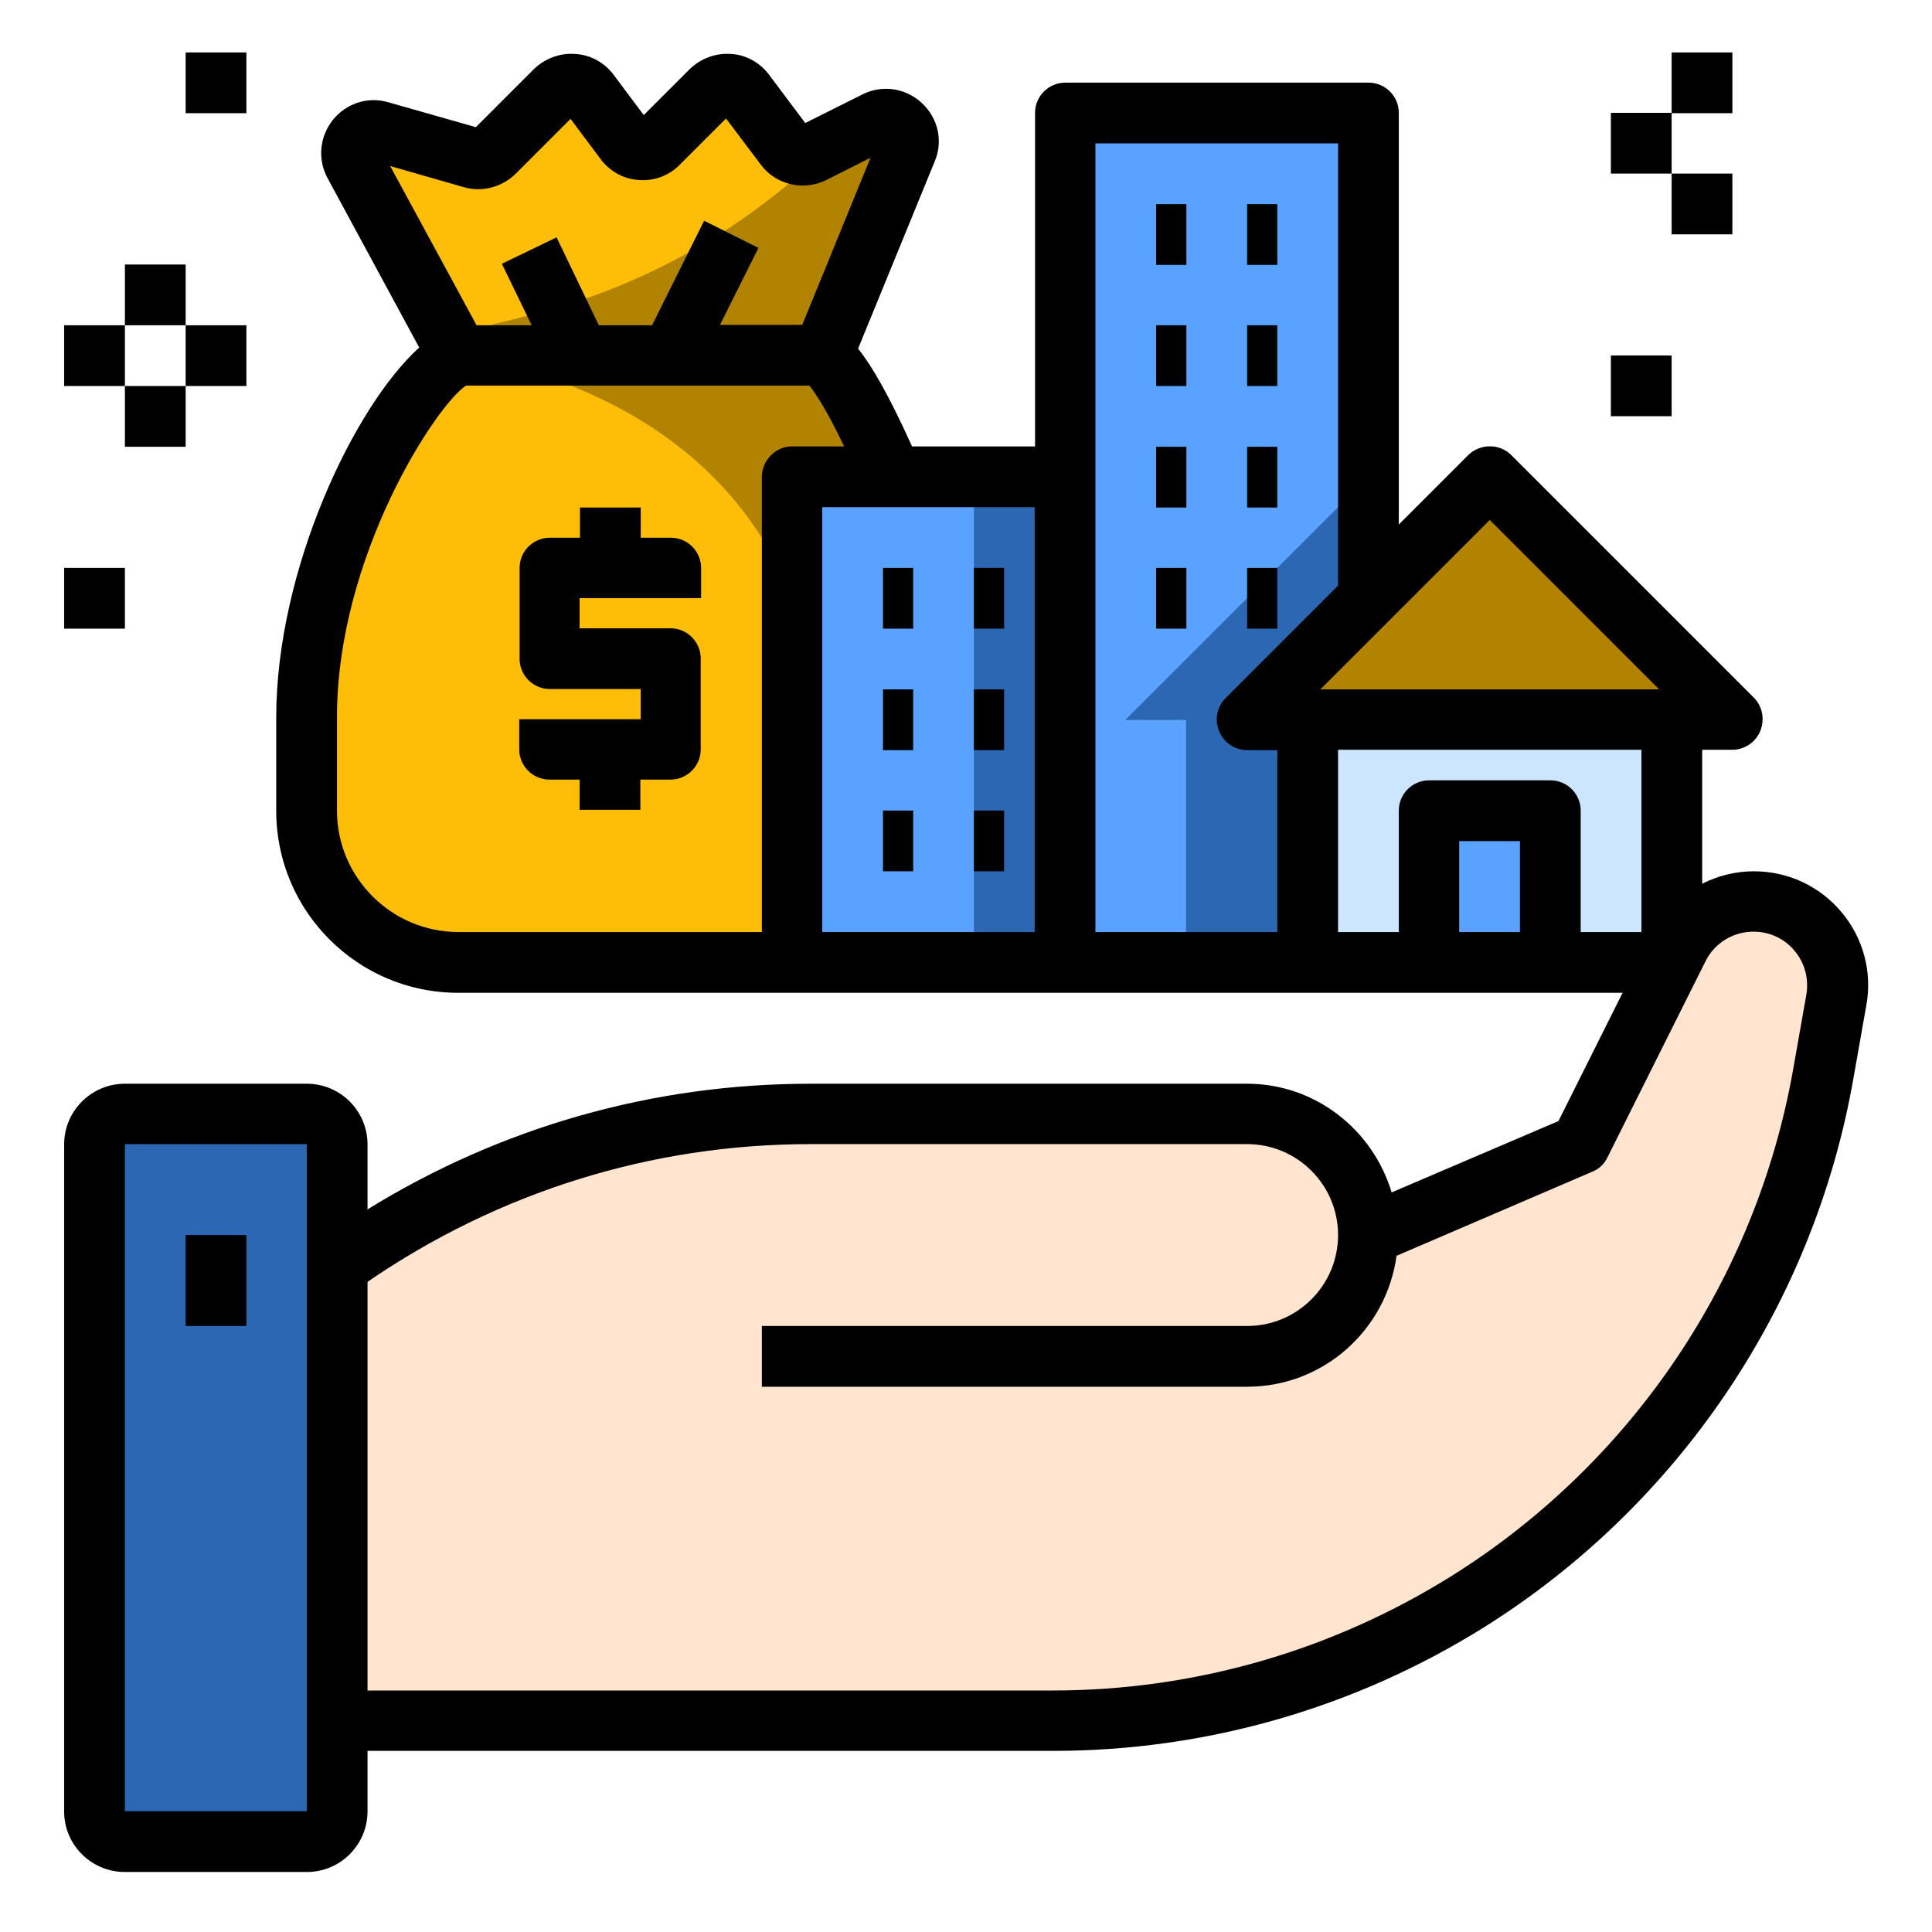 <?xml version="1.0" encoding="utf-8"?>
<!-- Generator: Adobe Illustrator 21.1.0, SVG Export Plug-In . SVG Version: 6.00 Build 0)  -->
<svg version="1.1" xmlns="http://www.w3.org/2000/svg" xmlns:xlink="http://www.w3.org/1999/xlink" x="0px" y="0px"
	 viewBox="0 0 512 512" style="enable-background:new 0 0 512 512;" xml:space="preserve">
<style type="text/css">
	.st0{fill:#FEBE07;}
	.st1{fill:#B18300;}
	.st2{fill:#5AA2FF;}
	.st3{fill:#2B67B3;}
	.st4{fill:#FFE5CF;}
	.st5{fill:#CBE6FE;}
</style>
<g id="Layer_2">
</g>
<g id="Layer_1">
	<path class="st0" d="M121.5,255h96.5c22.2,0,40.2-18,40.2-40.2v-24.7c0-39.6-31.8-95.9-41.3-95.9h-94.3c-9.5,0-41.3,56.3-41.3,95.9
		v24.7C81.3,237,99.3,255,121.5,255z"/>
	<path class="st0" d="M232.2,32.2l-16.8,8.4c-2.5,1.3-5.6,0.5-7.4-1.7l-10.6-14.2c-2.2-2.9-6.3-3.2-8.9-0.6l-14,14
		c-2.5,2.5-6.7,2.2-8.9-0.6l-9.5-12.7c-2.2-2.9-6.3-3.2-8.9-0.6l-16.3,16.3c-1.5,1.5-3.7,2.1-5.8,1.5l-24.4-7
		c-5-1.4-9.3,3.9-6.8,8.5l27.6,50.9h96.5l22.3-54.5C242.4,34.7,237.1,29.8,232.2,32.2L232.2,32.2z"/>
	<path class="st1" d="M217.9,255c22.2,0,40.2-18,40.2-40.2v-24.7c0-39.6-31.8-95.9-41.3-95.9h-94.3c-5.4,0,51.1,3.5,79.3,48.2
		C223.4,176.6,217.9,255,217.9,255z"/>
	<path class="st1" d="M232.2,32.2l-11.4,5.7c-22.1,22.2-49.8,38-80.3,45.6l-21.9,5.5l2.9,5.3h96.5l22.3-54.5
		C242.4,34.7,237.1,29.8,232.2,32.2z"/>
	<path class="st2" d="M282.2,29.9h80.4V255h-80.4V29.9z"/>
	<path class="st3" d="M362.6,126.4l-32.2,32.2l-32.2,32.2h16.1V255h48.2V126.4z"/>
	<path class="st2" d="M236.4,126.4h-26.5V255h72.3V126.4H236.4z"/>
	<path class="st2" d="M378.7,214.8h32.2V255h-32.2V214.8z"/>
	<path class="st4" d="M464.8,238.9c-8.4,0-16.1,4.8-19.9,12.3L443,255l-24.1,48.2l-56.3,24.1c0-17.8-14.4-32.2-32.2-32.2H214.7
		c-45,0-88.8,14-125.4,40.2v120.6h189.7c38.8,0,76.9-10.9,109.8-31.5c49.8-31.1,84-81.9,94.2-139.7l3.5-19.8
		C489,251.4,478.6,238.9,464.8,238.9z"/>
	<path class="st5" d="M443,190.7h-96.5V255h32.2v-40.2h32.2V255H443V190.7z"/>
	<path class="st3" d="M81.3,295.2H33.1c-4.4,0-8,3.6-8,8v176.8c0,4.4,3.6,8,8,8h48.2c4.4,0,8-3.6,8-8V303.2
		C89.3,298.8,85.7,295.2,81.3,295.2z"/>
	<path class="st1" d="M459.1,190.7l-64.3-64.3l-32.2,32.2l-32.2,32.2H459.1z"/>
	<path class="st3" d="M258.1,126.4h24.1V255h-24.1V126.4z"/>
	<path d="M33.1,496.1h48.2c8.9,0,16.1-7.2,16.1-16.1V464h181.7c40.4,0,79.8-11.3,114.1-32.7c51.6-32.3,87.3-85.2,97.9-145.1
		l3.5-19.8c1.6-8.8-0.8-17.8-6.6-24.7s-14.2-10.8-23.2-10.8c-4.9,0-9.6,1.2-13.7,3.3v-35.5h8c3.2,0,6.2-2,7.4-5
		c1.2-3,0.6-6.5-1.7-8.8l-64.3-64.3c-3.1-3.1-8.2-3.1-11.4,0l-18.4,18.4V29.9c0-4.4-3.6-8-8-8h-80.4c-4.4,0-8,3.6-8,8v88.4h-32.6
		c-6.1-13.5-10.6-21.3-14.3-25.9l20.3-49.6c2.3-5.4,0.9-11.5-3.4-15.5c-4.3-4-10.5-4.9-15.7-2.3l-15.2,7.6l-9.6-12.8
		c-2.4-3.2-6.1-5.3-10.1-5.5c-4-0.3-8,1.2-10.9,4l-12.2,12.2l-8-10.7c-2.4-3.2-6.1-5.3-10.2-5.5c-4-0.3-8,1.2-10.9,4l-15.4,15.4
		l-23.2-6.6c-5.4-1.6-11.2,0.3-14.7,4.7c-3.5,4.4-4.1,10.4-1.4,15.4l24.3,44.9c-17.1,15.4-37.9,58.7-37.9,98.1v24.7
		c0,26.6,21.6,48.2,48.2,48.2h88.4h72.3h64.3H430l-17,34l-44.2,18.9c-5-16.6-20.2-28.8-38.3-28.8H214.8
		c-41.8,0-82.1,11.5-117.4,33.3v-17.2c0-8.9-7.2-16.1-16.1-16.1H33.1c-8.9,0-16.1,7.2-16.1,16.1v176.8
		C17,488.9,24.2,496.1,33.1,496.1L33.1,496.1z M122.9,49.6c4.9,1.4,10.1,0,13.7-3.5l14.6-14.6l8,10.7c2.4,3.2,6.1,5.3,10.2,5.5
		c4.1,0.3,8-1.2,10.8-4.1l12.2-12.2l9.2,12.2c4,5.4,11.3,7.1,17.4,4.1l11.7-5.9l-18.1,44.3h-21.8L201,65.7l-14.4-7.2l-13.8,27.7
		h-14.1l-11.2-23.3l-14.5,7l7.9,16.3h-14.6L103.4,44L122.9,49.6z M201.9,126.4V247h-80.4c-17.7,0-32.2-14.4-32.2-32.2v-24.7
		c0-43,26.6-83.1,34.2-87.9h91c1.3,1.6,4.3,5.8,9.2,16.1h-14C205.5,118.4,201.9,122,201.9,126.4L201.9,126.4z M217.9,134.4h56.3V247
		h-56.3V134.4z M394.8,137.8l44.9,44.9h-89.8L394.8,137.8z M290.3,38h64.3v117.2L324.8,185c-2.3,2.3-3,5.8-1.7,8.8
		c1.2,3,4.2,5,7.4,5h8V247h-48.2V38z M354.6,198.7H435V247h-16.1v-32.2c0-4.4-3.6-8-8-8h-32.2c-4.4,0-8,3.6-8,8V247h-16.1V198.7z
		 M402.8,247h-16.1v-24.1h16.1V247z M214.8,303.2h115.7c13.3,0,24.1,10.8,24.1,24.1c0,13.3-10.8,24.1-24.1,24.1H201.9v16.1h128.6
		c20.3,0,36.9-15.1,39.6-34.7l51.9-22.3c1.8-0.7,3.2-2.1,4-3.8l26-52c2.4-4.8,7.3-7.8,12.7-7.8c4.2,0,8.2,1.8,10.9,5.1
		c2.7,3.2,3.8,7.4,3.1,11.6l-3.5,19.8c-9.8,55.5-42.8,104.4-90.6,134.3c-31.7,19.8-68.2,30.3-105.6,30.3H97.4V339.7
		C132.1,315.9,172.6,303.2,214.8,303.2L214.8,303.2z M33.1,303.2h48.2l0,176.8H33.1L33.1,303.2z"/>
	<path d="M49.2,327.3h16.1v24.1H49.2V327.3z"/>
	<path d="M306.4,54.1h8v16.1h-8V54.1z"/>
	<path d="M330.5,54.1h8v16.1h-8V54.1z"/>
	<path d="M306.4,86.2h8v16.1h-8V86.2z"/>
	<path d="M330.5,86.2h8v16.1h-8V86.2z"/>
	<path d="M306.4,118.4h8v16.1h-8V118.4z"/>
	<path d="M330.5,118.4h8v16.1h-8V118.4z"/>
	<path d="M234,150.5h8v16.1h-8V150.5z"/>
	<path d="M258.1,150.5h8v16.1h-8V150.5z"/>
	<path d="M234,182.7h8v16.1h-8V182.7z"/>
	<path d="M258.1,182.7h8v16.1h-8V182.7z"/>
	<path d="M234,214.8h8v16.1h-8V214.8z"/>
	<path d="M258.1,214.8h8v16.1h-8V214.8z"/>
	<path d="M306.4,150.5h8v16.1h-8V150.5z"/>
	<path d="M330.5,150.5h8v16.1h-8V150.5z"/>
	<path d="M177.8,142.5h-8v-8h-16.1v8h-8c-4.4,0-8,3.6-8,8v24.1c0,4.4,3.6,8,8,8h24.1v8h-32.2v8c0,4.4,3.6,8,8,8h8v8h16.1v-8h8
		c4.4,0,8-3.6,8-8v-24.1c0-4.4-3.6-8-8-8h-24.1v-8h32.2v-8C185.8,146.1,182.2,142.5,177.8,142.5z"/>
	<path d="M426.9,29.9H443V46h-16.1V29.9z"/>
	<path d="M443,13.9h16.1v16.1H443V13.9z"/>
	<path d="M443,46h16.1v16.1H443V46z"/>
	<path d="M426.9,94.2H443v16.1h-16.1V94.2z"/>
	<path d="M17,86.2h16.1v16.1H17V86.2z"/>
	<path d="M33.1,70.1h16.1v16.1H33.1V70.1z"/>
	<path d="M49.2,86.2h16.1v16.1H49.2V86.2z"/>
	<path d="M33.1,102.3h16.1v16.1H33.1V102.3z"/>
	<path d="M17,150.5h16.1v16.1H17V150.5z"/>
	<path d="M49.2,13.9h16.1v16.1H49.2V13.9z"/>
</g>
</svg>
